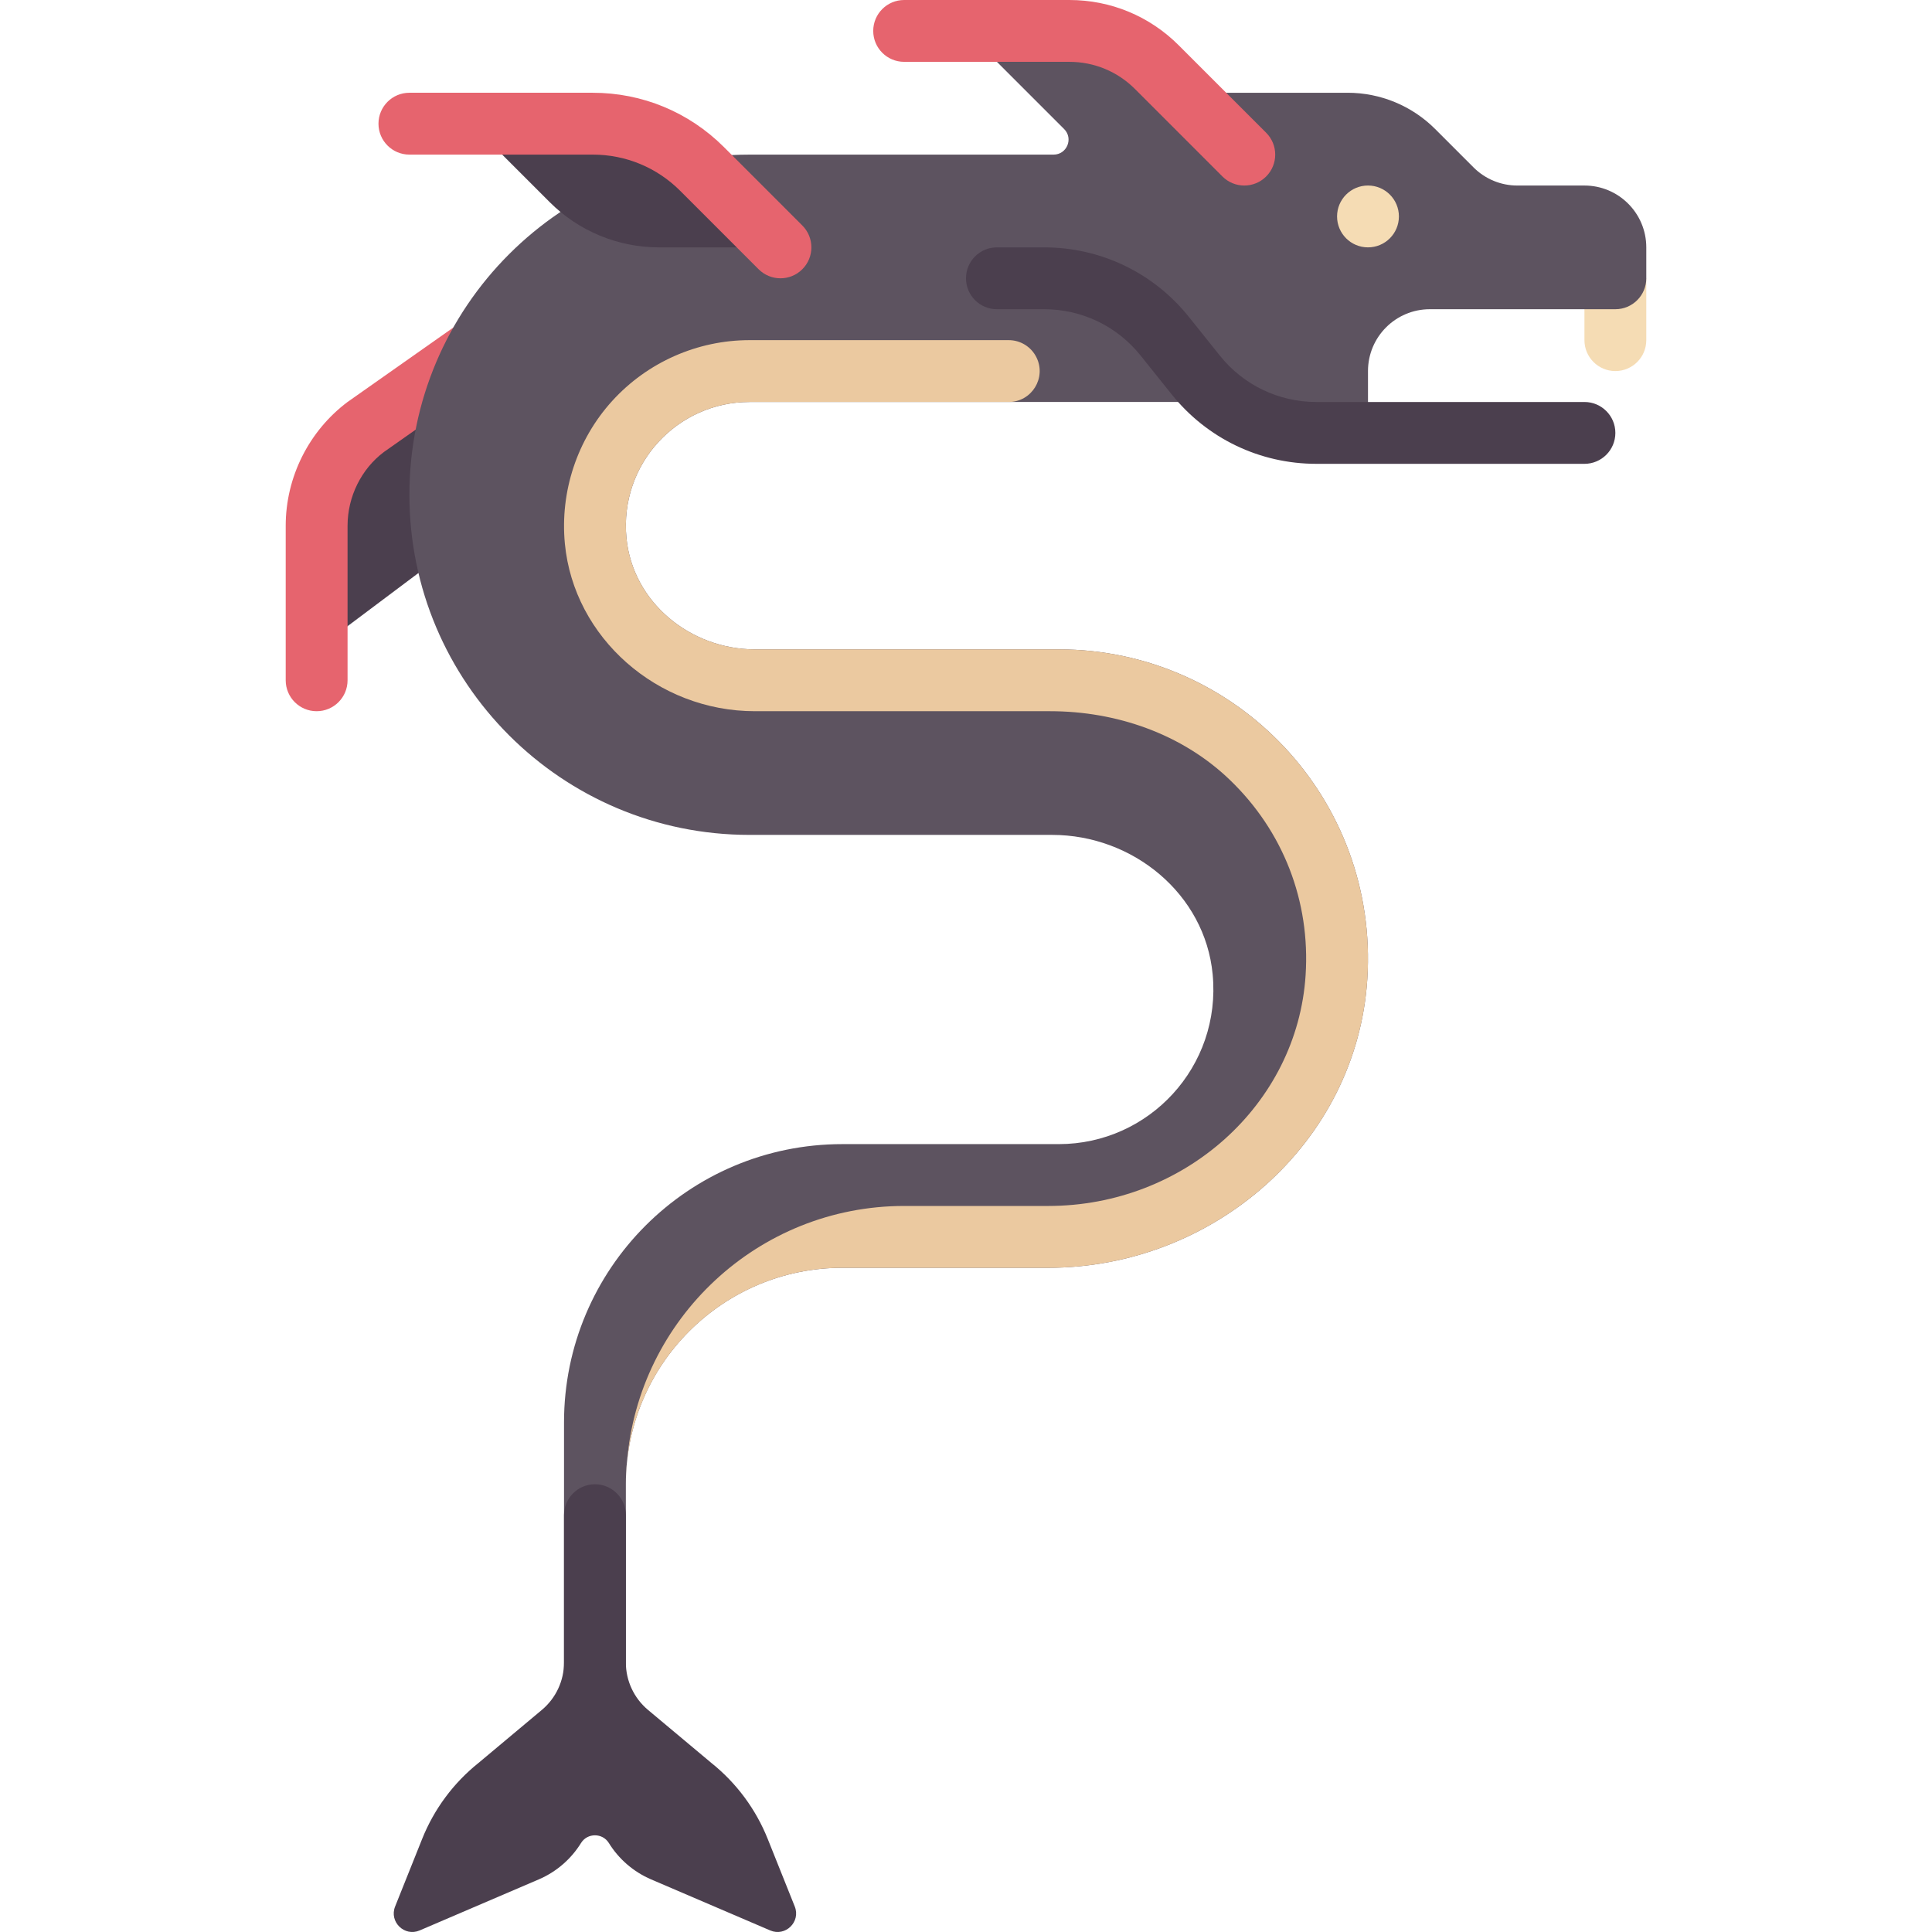 <?xml version="1.0" encoding="iso-8859-1"?>
<!-- Generator: Adobe Illustrator 19.0.0, SVG Export Plug-In . SVG Version: 6.00 Build 0)  -->
<svg version="1.1" id="Capa_1" xmlns="http://www.w3.org/2000/svg" xmlns:xlink="http://www.w3.org/1999/xlink" x="0px" y="0px"
	 viewBox="0 0 512 512" style="enable-background:new 0 0 512 512;" xml:space="preserve">
<path style="fill:#4B3F4E;" d="M83.912,135.212v36.876l32.779-24.584V98.336l-22.945,17.209
	C87.555,120.188,83.912,127.474,83.912,135.212z"/>
<path style="fill:#E6646E;" d="M124.885,83.46l-32.787,23.071c-10.259,7.699-16.381,19.951-16.381,32.779v40.973
	c0,4.525,3.665,8.195,8.195,8.195c4.529,0,8.195-3.669,8.195-8.195V139.31c0-7.699,3.673-15.053,9.627-19.522l23.152-16.29V83.46
	H124.885z"/>
<path style="fill:#F5DCB4;" d="M428.088,98.336L428.088,98.336c-4.526,0-8.195-3.669-8.195-8.195V73.752h16.389v16.389
	C436.283,94.667,432.614,98.336,428.088,98.336z"/>
<path style="fill:#5D5360;" d="M419.893,49.168h-17.795c-4.347,0-8.516-1.727-11.59-4.801l-10.183-10.183
	c-6.147-6.148-14.485-9.601-23.178-9.601h-43.785L296.973,8.195H256l26.01,26.01c2.498,2.498,0.729,6.769-2.803,6.769h-55.985
	h-24.584c-49.784,0-90.141,40.358-90.141,90.141l0,0c0,49.784,40.358,90.141,90.141,90.141h80.185
	c21.4,0,40.511,15.645,42.543,36.949c2.33,24.437-16.824,44.998-40.781,44.998h-57.363c-40.732,0-73.752,33.02-73.752,73.752v73.752
	h16.389v-57.363c0-31.681,25.682-57.363,57.363-57.363h54.554c43.647,0,81.758-32.938,84.578-76.494
	c3.09-47.728-34.707-87.399-81.77-87.399h-80.538c-17.12,0-32.409-12.517-34.034-29.56c-1.864-19.55,13.459-35.998,32.625-35.998
	h131.115l8.195,8.195h24.584V98.336c0-9.052,7.338-16.389,16.389-16.389h49.168c4.526,0,8.195-3.669,8.195-8.195v-8.195
	C436.283,56.505,428.945,49.168,419.893,49.168z"/>
<g>
	<path style="fill:#EBC9A0;" d="M166.156,387.468c-0.197,1.932-0.298,3.892-0.298,5.876
		C165.859,391.361,166.002,389.413,166.156,387.468z"/>
	<path style="fill:#EBC9A0;" d="M280.584,172.088h-80.538c-17.12,0-32.409-12.517-34.034-29.56
		c-1.864-19.55,13.459-35.998,32.625-35.998h68.687c6.092,0,10.054-6.411,7.33-11.859l0,0c-1.388-2.776-4.226-4.53-7.33-4.53
		h-68.687c-13.822,0-27.084,5.868-36.386,16.099c-9.296,10.225-13.872,24.019-12.554,37.844
		c2.374,24.893,24.489,44.393,50.349,44.393h78.256c17.536,0,34.891,5.997,47.55,18.132c14.235,13.647,21.415,32.221,20.147,51.82
		c-2.22,34.297-32.187,61.163-68.222,61.163h-38.165c-38.683,0-70.442,29.954-73.454,67.876
		c2.943-28.92,27.369-51.487,57.065-51.487h54.554c43.647,0,81.758-32.938,84.578-76.494
		C365.443,211.76,327.647,172.088,280.584,172.088z"/>
</g>
<g>
	<path style="fill:#4B3F4E;" d="M419.893,122.92h-71.031c-15.013,0-29.009-6.726-38.389-18.45l-8.179-10.219
		c-6.258-7.823-15.581-12.304-25.6-12.304h-12.5c-4.529,0-8.195-3.669-8.195-8.195s3.665-8.195,8.195-8.195h12.5
		c15.021,0,29.017,6.726,38.397,18.454l8.171,10.215c6.258,7.819,15.589,12.304,25.6,12.304h71.031c4.529,0,8.195,3.669,8.195,8.195
		S424.423,122.92,419.893,122.92z"/>
	<path style="fill:#4B3F4E;" d="M203.451,487.326c-3.156-7.889-8.302-14.825-14.936-20.133l-16.786-14.05
		c-3.721-3.114-5.87-7.716-5.87-12.568v-39.037c0-4.526-3.669-8.195-8.195-8.195l0,0c-4.526,0-8.195,3.669-8.195,8.195v39.037
		c0,4.852-2.15,9.454-5.87,12.568l-16.786,14.05c-6.635,5.308-11.781,12.244-14.936,20.133l-7.167,17.917
		c-1.627,4.067,2.476,8.071,6.502,6.345l31.552-13.522c4.742-2.032,8.609-5.445,11.215-9.65c1.684-2.719,5.686-2.719,7.371,0
		c2.605,4.205,6.473,7.617,11.215,9.65l31.552,13.522c4.026,1.726,8.129-2.278,6.502-6.345L203.451,487.326z"/>
</g>
<circle style="fill:#F5DCB4;" cx="362.53" cy="57.36" r="8.195"/>
<path style="fill:#E6646E;" d="M329.752,49.168c-2.097,0-4.193-0.8-5.794-2.401l-23.176-23.18c-4.642-4.642-10.82-7.198-17.39-7.198
	H239.61c-4.529,0-8.195-3.669-8.195-8.195S235.081,0,239.611,0h43.782c10.948,0,21.239,4.261,28.977,12l23.176,23.18
	c3.201,3.201,3.201,8.391,0,11.588C333.945,48.368,331.849,49.168,329.752,49.168z"/>
<path style="fill:#4B3F4E;" d="M186.054,44.78c-7.684-7.684-18.106-12.001-28.972-12.001h-32.196l20.778,20.778
	c7.684,7.684,18.106,12.001,28.972,12.001h32.196L186.054,44.78z"/>
<path style="fill:#E6646E;" d="M206.832,73.752c-2.097,0-4.193-0.8-5.794-2.401l-20.775-20.779
	c-6.194-6.19-14.429-9.599-23.184-9.599h-48.584c-4.529,0-8.195-3.669-8.195-8.195c0-4.525,3.665-8.195,8.195-8.195h48.584
	c13.124,0,25.472,5.114,34.771,14.397l20.775,20.783c3.201,3.201,3.201,8.391,0,11.588
	C211.025,72.952,208.929,73.752,206.832,73.752z"/>
<g>
</g>
<g>
</g>
<g>
</g>
<g>
</g>
<g>
</g>
<g>
</g>
<g>
</g>
<g>
</g>
<g>
</g>
<g>
</g>
<g>
</g>
<g>
</g>
<g>
</g>
<g>
</g>
<g>
</g>
</svg>
